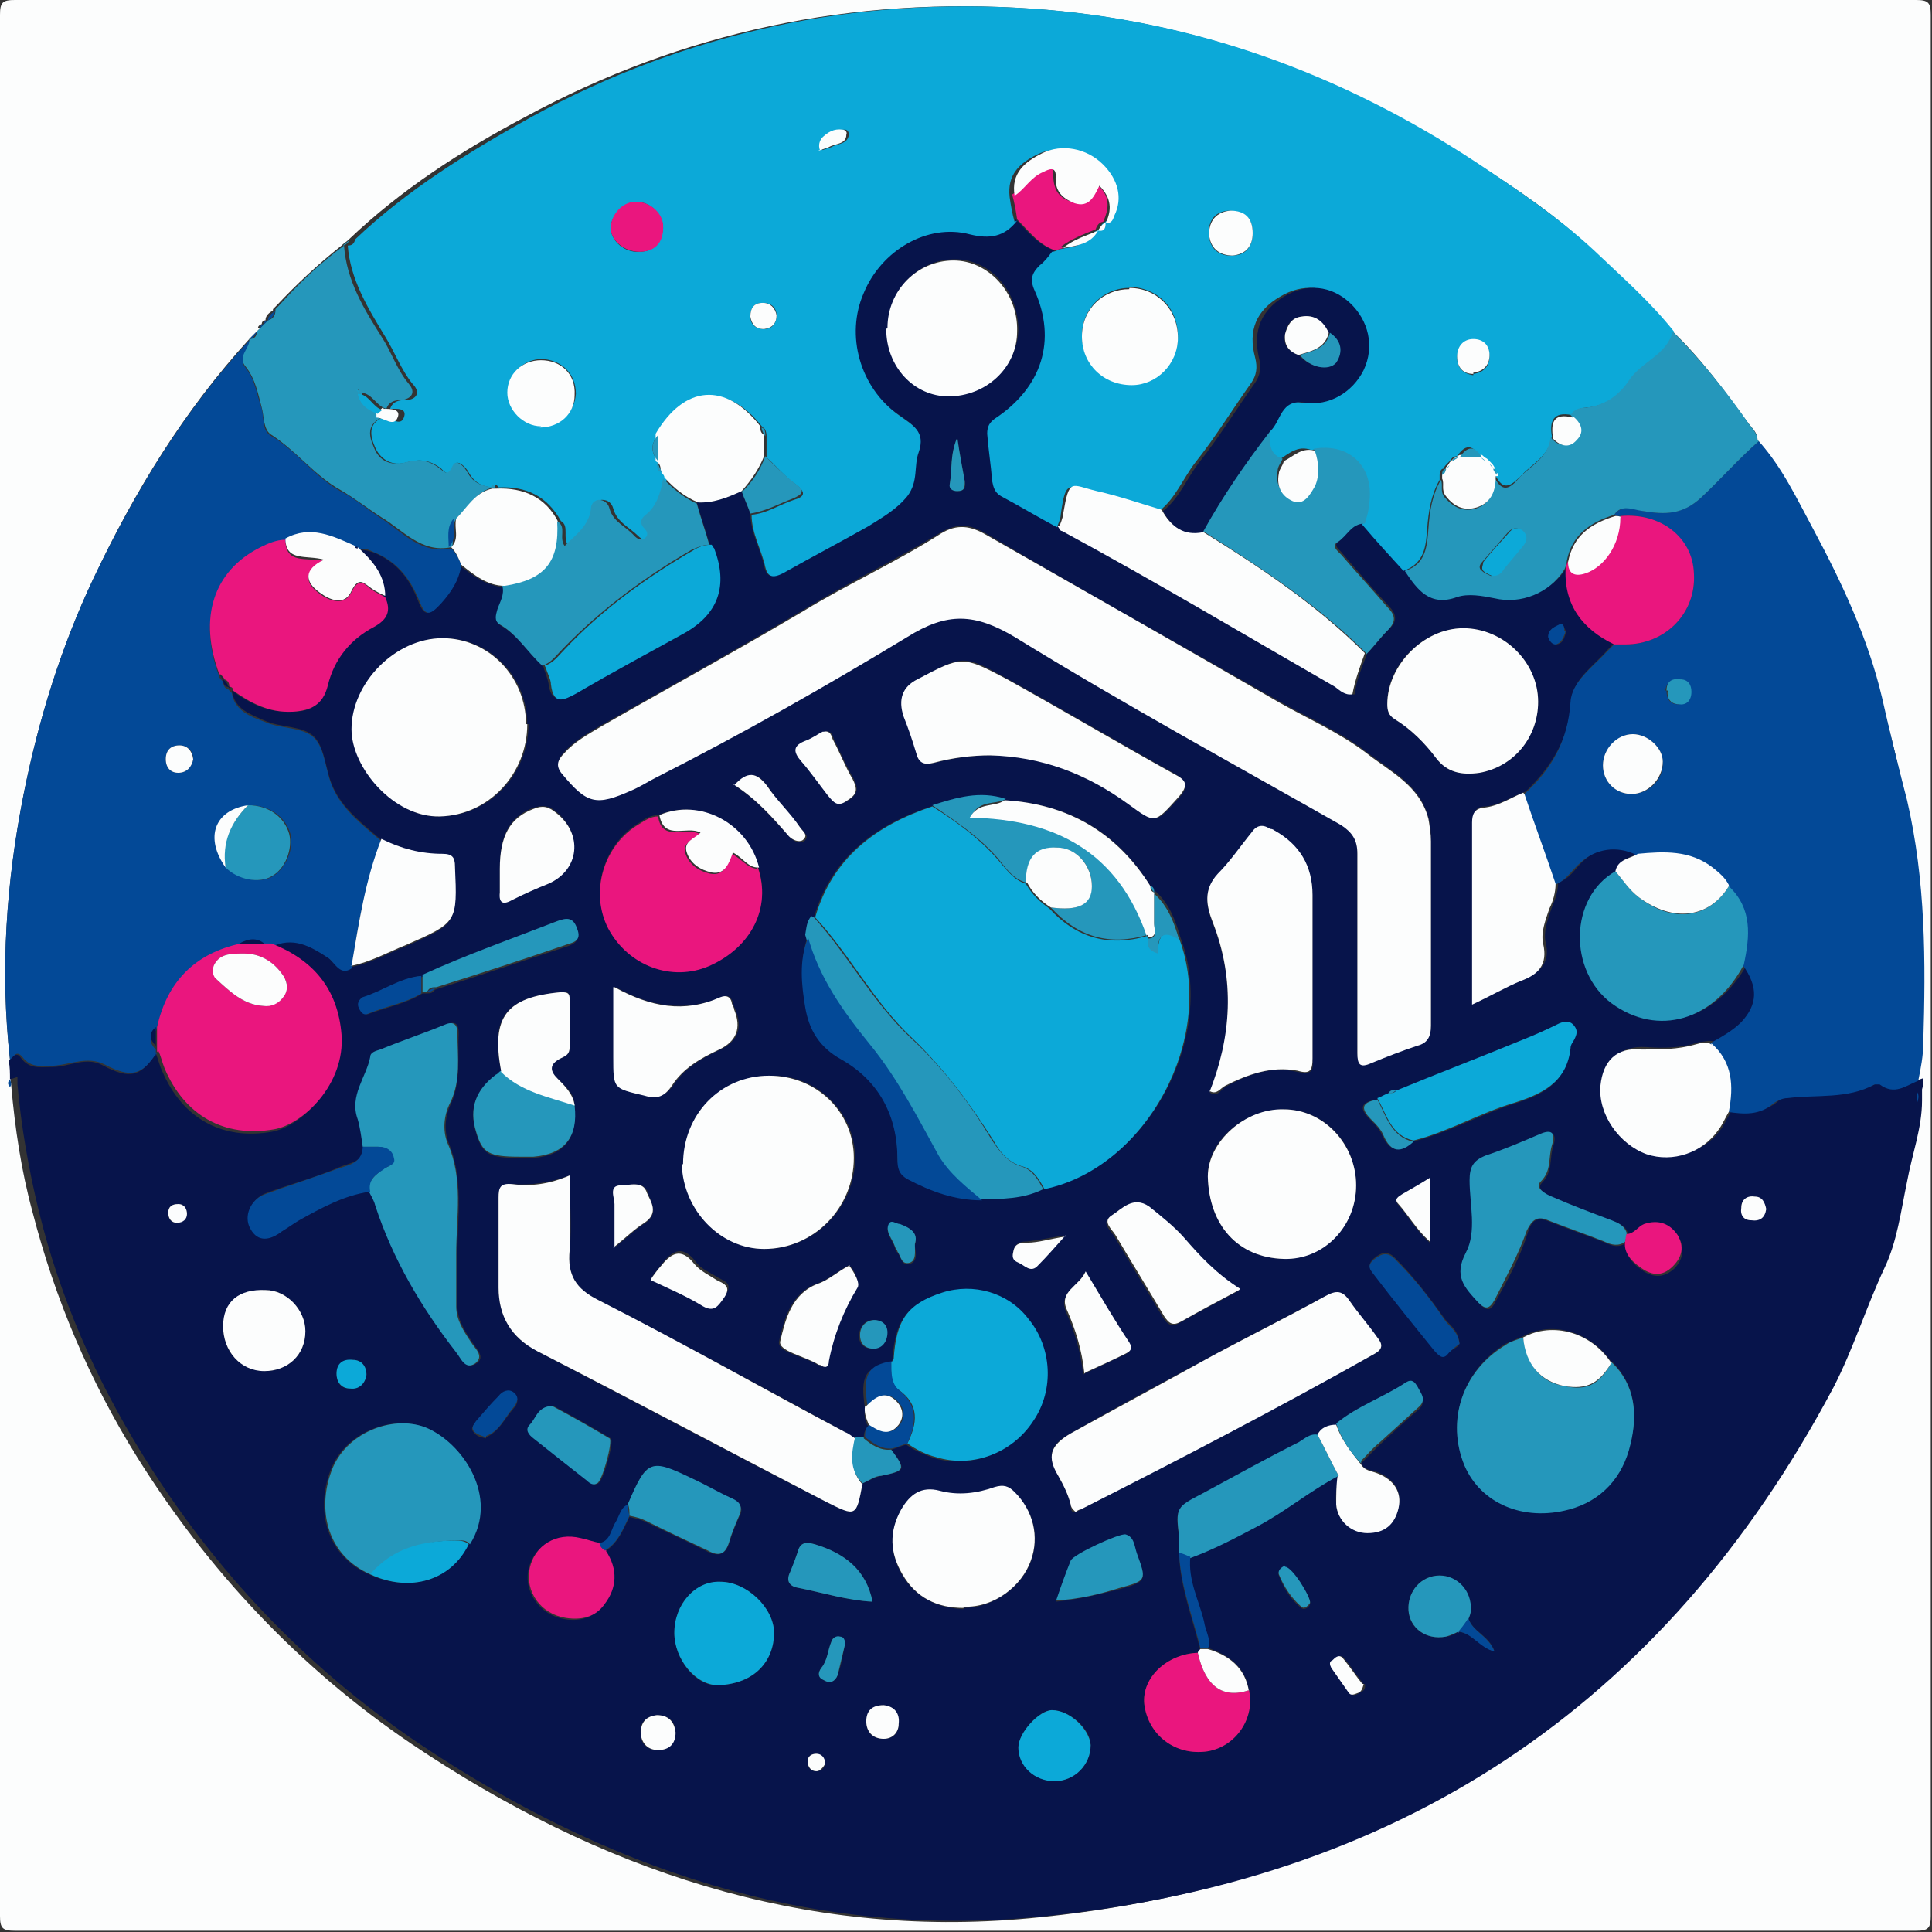 <?xml version="1.0" encoding="UTF-8"?><svg id="Layer_1" xmlns="http://www.w3.org/2000/svg" viewBox="0 0 15.5 15.5"><rect x="0" y="0" width="15.5" height="15.5" fill="#333333" stroke="none"/><defs><style>.cls-1{fill:#034997;}.cls-1,.cls-2,.cls-3,.cls-4,.cls-5,.cls-6{stroke-width:0px;}.cls-2{fill:#07144b;}.cls-3{fill:#2597bb;}.cls-4{fill:#ea167e;}.cls-5{fill:#fcfdfd;}.cls-6{fill:#0ca9d8;}</style></defs><path class="cls-5" d="M0,7.75C0,5.21,0,2.67,0,.12,0,.02.02,0,.12,0c5.08,0,10.17,0,15.25,0,.1,0,.12.02.12.12,0,5.08,0,10.17,0,15.25,0,.1-.02.12-.12.12-5.08,0-10.17,0-15.25,0-.1,0-.12-.02-.12-.12,0-2.54,0-5.08,0-7.63ZM2.09,2.63s-.02.02-.03.03h0s-.04.04-.06.06h0c-.52.57-.92,1.22-1.25,1.92-.26.55-.44,1.13-.56,1.73-.14.71-.19,1.42-.11,2.13,0,.05,0,.1.01.15-.01.02,0,.04,0,.06.03.34.08.68.17,1.01.18.7.46,1.36.84,1.97.57.91,1.3,1.69,2.2,2.3,1.5,1.01,3.14,1.57,4.96,1.4,2.88-.27,5.03-1.68,6.4-4.25.16-.31.27-.64.41-.96.1-.22.13-.46.18-.69.04-.21.11-.42.12-.65.02-.03.03-.06,0-.09,0-.03,0-.06.01-.09.01-.1.03-.2.04-.3.02-.65.02-1.3-.13-1.95-.06-.27-.13-.55-.2-.82-.11-.48-.32-.92-.55-1.35-.13-.25-.26-.5-.44-.71,0-.06-.04-.09-.07-.13-.19-.26-.38-.52-.61-.74-.19-.24-.42-.44-.64-.65-.29-.28-.62-.5-.95-.71-1.08-.71-2.26-1.14-3.55-1.23-1.44-.1-2.8.18-4.07.87-.51.27-.99.58-1.41.98-.02.02-.04.03-.06.05,0,0,0,0,0,0-.19.15-.36.31-.52.48,0,0-.02.02-.03.03h0s0,.01,0,.01c-.03.02-.06.04-.06.08h0s-.03,0-.03.03h0s-.03.01-.03.03h0Z"/><path class="cls-2" d="M.08,8.66c0-.05,0-.1-.01-.15.03-.03.06-.08.1-.02.07.09.15.07.25.07.14,0,.27-.09.41-.01.21.11.3.09.42-.1.02.05.03.1.05.14.16.38.48.56.88.49.23-.04.57-.36.54-.76-.03-.37-.23-.6-.56-.73.18-.09.33,0,.47.09.05.04.09.13.18.08.16-.03.3-.11.45-.17.41-.18.4-.18.39-.63,0-.08-.02-.11-.1-.1-.17,0-.34-.04-.49-.12-.15-.13-.31-.25-.39-.43-.06-.13-.06-.31-.15-.4-.09-.09-.27-.07-.4-.13-.11-.05-.24-.09-.26-.24.14.1.29.18.48.17.15,0,.24-.05.28-.21.05-.21.18-.37.37-.47.11-.06.14-.13.09-.24-.01-.16-.1-.27-.22-.37.05-.02.09,0,.13.01.18.07.29.2.36.38.05.13.08.14.18.03.08-.09.14-.18.16-.3.11.08.21.16.35.17.01.07-.02.13-.04.19-.02.04-.03.09.02.12.14.08.22.22.34.33.01.04.03.08.04.13.02.17.11.13.21.07.28-.16.57-.32.86-.48q.41-.23.24-.68s-.01-.02-.02-.03c-.03-.11-.07-.22-.1-.33.13.01.24-.04.36-.09l.07.18c0,.15.08.28.11.42.02.09.06.1.14.05.23-.13.46-.25.69-.38.11-.06.22-.13.31-.24.09-.12.05-.24.09-.35.06-.17-.05-.22-.16-.3-.32-.22-.43-.63-.28-.98.15-.34.51-.56.85-.47.16.04.28.02.38-.11.09.09.17.2.31.25-.03.04-.06.08-.1.11-.06.06-.08.11-.04.2.17.4.05.79-.32,1.03-.05.03-.07.06-.06.12.02.12.03.25.04.38,0,.05.02.1.07.12.15.08.3.16.45.25.01.01.02.04.04.04.74.4,1.46.83,2.19,1.25.04.02.08.07.14.06.01-.12.06-.22.1-.33.06-.06.11-.13.17-.19.07-.06.07-.12,0-.19-.13-.14-.25-.28-.37-.42-.02-.03-.08-.06-.03-.1.07-.05.11-.15.22-.15.11.12.22.24.33.37.1.15.19.29.42.21.09-.03.2-.01.3.01.21.05.45-.04.56-.23,0,.29.14.47.39.6-.02.02-.04.04-.06.06-.11.13-.28.24-.29.4-.02.31-.16.54-.37.74-.11.04-.21.11-.32.12-.08,0-.1.04-.09.12,0,.22,0,.44,0,.67,0,.25,0,.51,0,.79.14-.07.26-.14.39-.19.14-.06.22-.14.18-.3-.02-.09.02-.19.05-.28.03-.07.05-.13.05-.2.1-.03.14-.12.21-.18.12-.11.29-.13.45-.06-.07.04-.16.04-.18.14-.37.2-.39.8-.03,1.06.37.27.82.14,1.07-.31.12.18.12.32-.01.46-.07.07-.16.12-.25.17-.04-.02-.09,0-.13,0-.14.05-.29.05-.43.04-.19-.01-.31.09-.33.29-.02.23.15.47.37.55.21.07.45,0,.58-.2.03-.05.05-.1.08-.14.13.02.26.03.37-.07.03-.02.07-.04.11-.04.23-.02.48.01.7-.11.01,0,.03,0,.04,0,.11.09.21,0,.31-.03,0,.03,0,.06-.01.09,0,.03,0,.06,0,.09,0,.22-.08.43-.12.65-.05.24-.08.48-.18.69-.15.32-.25.65-.41.96-1.37,2.58-3.52,3.98-6.4,4.25-1.82.17-3.46-.39-4.96-1.4-.9-.61-1.63-1.38-2.2-2.3-.38-.61-.67-1.27-.84-1.97-.08-.33-.14-.67-.17-1.01,0-.02,0-.04,0-.06ZM9.63,13.23s-.01.02-.02.03c-.25.01-.45.2-.43.41.03.25.25.42.51.38.23-.04.38-.27.33-.49-.03-.19-.16-.28-.33-.34,0-.07-.02-.14-.04-.2-.04-.17-.13-.34-.11-.52.18-.07.35-.16.53-.25.23-.12.43-.29.66-.41,0,.07-.02.15-.01.22,0,.13.13.24.25.23.13,0,.22-.07.25-.2.03-.13-.04-.23-.17-.28-.05-.02-.1-.01-.13-.07.05-.05.09-.09.14-.14.11-.1.21-.2.32-.29.07-.06.01-.12-.01-.17-.02-.04-.05-.07-.09-.03-.18.12-.39.18-.56.33-.06,0-.12.02-.15.08-.06,0-.1.04-.15.06-.26.14-.51.28-.77.41-.22.11-.22.11-.19.35,0,.04,0,.09,0,.14.01.26.11.51.17.76ZM6.93,11.54s-.05,0-.07,0c-.03-.02-.05-.03-.08-.05-.66-.36-1.32-.72-1.98-1.06-.18-.09-.25-.2-.23-.4.02-.19,0-.39,0-.6-.16.06-.31.08-.46.07-.09,0-.11.03-.11.11,0,.24,0,.48,0,.72,0,.23.1.4.31.51.77.4,1.54.81,2.32,1.21.24.12.24.12.29-.15.05-.02.1-.05.15-.06.2-.04.2-.05.08-.21.04-.01.08-.03.12-.04.07.05.15.08.23.11.29.08.61-.04.78-.29.17-.25.15-.58-.04-.82-.17-.21-.45-.29-.69-.21-.28.09-.37.22-.39.53,0,0-.01.02-.02.03-.2.03-.24.1-.2.36-.01.06,0,.11.03.15-.04.02-.04.06-.04.1ZM11.78,12.99s.02-.05.02-.07c0-.15-.11-.28-.25-.28-.15,0-.26.13-.25.28.01.15.15.24.3.21.03,0,.07-.02.1-.04.11.01.17.12.29.16-.04-.13-.18-.16-.21-.27ZM3.38,7.83c-.17.02-.3.12-.46.17-.04.01-.05.05-.03.09.02.04.04.06.08.04.14-.05.29-.08.42-.16,0,0,.02,0,.03,0,.03,0,.05,0,.07-.03.35-.11.7-.23,1.04-.34.06-.02.13-.04.09-.13-.03-.09-.09-.09-.16-.06-.36.14-.72.27-1.08.43ZM9.26,7.16s0-.04-.03-.05c-.27-.44-.66-.66-1.17-.69-.2-.06-.4,0-.59.05-.45.15-.8.41-.94.89-.04.04-.04.1-.05.15-.06.18-.05.37-.02.55.03.18.11.32.29.42.3.17.45.45.45.8,0,.07.02.13.08.16.19.1.38.18.6.17.17,0,.35,0,.51-.08.82-.17,1.38-1.22,1.08-2.01-.04-.14-.09-.27-.2-.37h0ZM4.81,12.39c-.05-.01-.1-.03-.16-.04-.2-.05-.37.06-.41.24-.04.19.1.37.29.4.12.02.23-.01.31-.11.1-.14.11-.29.01-.43.11-.07.15-.18.2-.28.04.01.09.02.13.04.17.08.34.16.5.24.09.04.14.02.17-.07.02-.07.05-.14.08-.21.04-.07.01-.11-.06-.14-.11-.05-.22-.11-.32-.16-.34-.17-.36-.16-.51.2,0,0,0,0,0,.01-.06.03-.07.1-.1.14-.04.06-.04.15-.13.17ZM4.61,8.87c0-.1-.08-.16-.14-.22-.08-.07-.06-.12.03-.16.05-.02.07-.04.07-.09,0-.13,0-.25,0-.38,0-.05-.01-.07-.07-.06-.44.04-.57.2-.48.63,0,0,0,0,0,.01-.01,0-.03.02-.04.03-.17.12-.22.27-.16.46.05.17.1.2.35.2.04,0,.07,0,.11,0,.25-.02.35-.16.33-.41ZM11.14,8.78s-.06.03-.09.04c-.12.02-.16.06-.06.16.04.04.08.08.1.13.06.13.14.14.24.05.28-.07.53-.21.8-.3.23-.07.43-.16.46-.44,0-.02.02-.05.03-.07.02-.04.03-.07,0-.11-.03-.04-.08-.04-.12-.02-.1.04-.19.09-.29.13-.34.14-.68.27-1.02.41-.02,0-.05,0-.06.02ZM13.06,9.9c-.01-.06-.06-.08-.12-.1-.16-.06-.32-.12-.48-.19-.05-.02-.14-.07-.09-.12.09-.09.06-.2.09-.29.03-.09.01-.14-.1-.09-.14.06-.29.12-.43.17-.11.03-.13.09-.13.2,0,.2.06.41-.03.58-.1.19,0,.28.1.4.06.06.09.06.13-.02.1-.18.2-.36.26-.56.03-.09.07-.12.17-.08.15.06.3.11.45.17.06.03.11.04.17,0-.01.1.04.16.11.21.09.07.18.08.27,0,.07-.07.09-.16.04-.25-.06-.1-.15-.13-.27-.09-.05.02-.08.08-.14.08ZM3.76,12.39c.25-.38-.05-.82-.36-.94-.27-.1-.64.05-.75.35-.12.32-.03.68.31.83.33.15.66.05.79-.24ZM6.08,6.96c-.09-.36-.48-.56-.8-.42-.06,0-.11.03-.15.06-.29.17-.4.55-.25.84.16.3.51.43.81.3.34-.15.5-.47.39-.79ZM2.97,9.56s.03.07.05.11c.15.43.38.82.65,1.18.03.05.07.14.15.09.08-.05,0-.12-.03-.17-.06-.09-.12-.18-.12-.29,0-.14,0-.28,0-.42,0-.3.05-.6-.07-.89-.04-.1-.03-.22.02-.32.08-.18.05-.38.06-.56,0-.08-.03-.1-.1-.07-.17.07-.35.13-.52.2-.03.01-.07.02-.08.06-.03.17-.17.31-.1.5.02.07.03.15.04.22,0,.13-.13.13-.21.17-.19.08-.38.13-.57.2-.12.04-.18.18-.12.28.07.12.16.09.25.02.04-.03.09-.06.14-.09.18-.1.36-.2.57-.23ZM9.7,8.76c.06.05.09-.01.13-.04.18-.1.37-.17.58-.12.11.02.13,0,.12-.1,0-.44,0-.88,0-1.31q0-.35-.31-.52s-.02,0-.03-.01c-.06-.05-.11-.03-.15.03-.09.11-.17.23-.27.33-.12.12-.09.26-.04.39.18.46.15.92-.03,1.37h0ZM12.93,10.93c-.16-.24-.47-.34-.71-.21-.05.02-.09.04-.14.06-.34.21-.48.61-.33.97.13.3.46.45.84.35.27-.07.43-.26.49-.52.06-.24.04-.47-.15-.66ZM10.89,7.62s0,0,0,0c0,.27,0,.54,0,.82,0,.09.02.12.11.08.12-.05.24-.1.37-.14.09-.03.11-.07.11-.16,0-.49,0-.99,0-1.48,0-.06,0-.12-.02-.18-.07-.27-.31-.38-.5-.53-.21-.16-.46-.27-.69-.4-.79-.45-1.58-.89-2.36-1.35-.12-.07-.22-.09-.36-.01-.36.22-.74.4-1.1.62-.54.32-1.08.62-1.63.93-.1.06-.21.12-.29.21-.05.05-.07.1-.02.17.21.24.28.26.56.13.06-.03.13-.06.19-.1.69-.34,1.36-.73,2.02-1.13.32-.19.55-.19.86,0,.86.53,1.74,1.01,2.62,1.51.09.05.13.12.13.23,0,.26,0,.51,0,.77ZM8.63,12.13s.03-.01.04-.02c.79-.41,1.58-.82,2.36-1.25.07-.04.06-.08.02-.13-.08-.09-.15-.19-.22-.29-.06-.09-.11-.08-.2-.04-.29.16-.6.31-.89.47-.39.21-.77.41-1.15.63-.17.09-.19.18-.1.34.04.07.08.15.1.23,0,.03,0,.07.04.06ZM4.23,5.81c0-.38-.3-.69-.67-.69-.39,0-.73.35-.73.73,0,.31.34.72.71.7.39-.01.7-.34.7-.74ZM5.48,9.34c0,.37.3.68.66.68.39,0,.72-.33.72-.73,0-.37-.31-.67-.68-.66-.39,0-.69.32-.69.71ZM7.95,6.06c.41,0,.78.15,1.11.39.22.16.21.16.4-.05.08-.09.06-.13-.03-.19-.45-.25-.89-.51-1.34-.76-.36-.2-.36-.2-.72,0q-.19.1-.11.3c.03.09.07.19.1.29.02.08.05.1.14.08.15-.04.31-.06.46-.06ZM10.88,9.51c0-.33-.25-.61-.58-.61-.32,0-.62.26-.61.54.01.39.24.65.61.66.32,0,.58-.26.58-.59ZM12.34,5.63c0-.32-.28-.59-.6-.59-.32,0-.62.3-.61.61,0,.05.01.09.06.12.13.08.24.19.33.31.09.12.21.14.35.12.28-.05.47-.29.47-.57ZM7.12,2.63c0,.3.22.54.5.54.29,0,.54-.23.55-.52,0-.31-.22-.57-.51-.57-.29,0-.53.24-.53.54ZM7.73,12.9c.25,0,.47-.18.54-.37.07-.2.03-.4-.13-.55-.05-.05-.09-.06-.16-.04-.14.05-.29.08-.44.03-.15-.04-.24.02-.31.15-.1.17-.09.35.01.52.11.18.28.26.49.27ZM4.93,7.92c0,.2,0,.38,0,.56,0,.26,0,.25.25.31.1.02.16,0,.22-.08.09-.14.23-.22.38-.29q.21-.1.12-.32s-.02-.04-.02-.06c-.02-.05-.05-.06-.09-.04-.29.12-.57.08-.85-.08ZM6.21,13.1c0-.2-.22-.41-.43-.41-.21,0-.37.18-.37.41,0,.21.17.43.35.42.3-.01.45-.2.45-.42ZM9.94,10.35c-.19-.12-.32-.27-.45-.41-.08-.09-.18-.17-.28-.25-.13-.09-.21.01-.3.07-.08.05,0,.11.03.16.13.22.26.43.39.65.04.06.07.08.14.04.14-.08.29-.16.46-.25ZM1.79,10.64c0,.2.13.35.33.36.19,0,.33-.13.33-.32,0-.17-.15-.33-.32-.33-.21,0-.33.1-.34.29ZM4.01,6.97c0,.06,0,.12,0,.18,0,.09.03.1.1.06.09-.05.19-.08.29-.13.25-.12.27-.4.06-.57-.06-.05-.11-.05-.18-.03-.19.07-.27.22-.27.48ZM6.81,10.15c-.09.05-.17.12-.26.15-.21.08-.26.29-.3.46-.02.09.2.12.31.19,0,0,0,0,.01,0,.04.03.06.01.07-.03.04-.21.11-.41.23-.59.03-.05-.03-.18-.07-.18ZM8.46,14.29c.16,0,.29-.13.29-.29,0-.13-.17-.28-.31-.28-.11,0-.27.19-.27.3,0,.14.13.27.29.27ZM8.7,11.02c.11-.05.21-.1.32-.15.04-.02.06-.04.03-.09-.11-.18-.22-.37-.35-.57-.05.12-.21.16-.15.31.07.16.12.32.14.51ZM8.47,12.85c.19-.02.35-.06.51-.1.22-.06.22-.07.14-.28-.02-.05-.02-.13-.09-.15-.05-.02-.42.16-.44.21-.04.1-.08.21-.12.33ZM4.43,11.28c-.11.01-.12.1-.17.15-.04.05-.01.08.03.11.14.11.28.22.43.34.02.02.05.04.08.02.04-.02.13-.34.1-.36-.15-.09-.31-.18-.46-.26ZM11.71,10.78c-.01-.11-.08-.15-.12-.2-.12-.17-.25-.34-.4-.49-.06-.06-.11-.04-.16,0-.04.03-.06.07-.02.11.17.21.34.42.5.63.02.03.05.07.1.03.04-.04.1-.05.1-.09ZM7,12.85c-.05-.26-.23-.39-.46-.46-.07-.02-.12-.02-.14.06-.02.05-.03.11-.06.16-.04.08,0,.12.07.13.2.04.39.1.59.11ZM6.61,5.87s-.08.05-.13.07c-.11.04-.11.09-.04.17.08.09.15.18.21.27.04.06.08.09.16.04.07-.05.08-.09.04-.17-.06-.1-.11-.22-.16-.32-.01-.03-.02-.07-.07-.06ZM5.23,10.25c.14.07.28.14.42.21.09.05.13,0,.17-.07.06-.09,0-.11-.06-.14-.06-.04-.14-.07-.18-.13-.11-.14-.19-.08-.27.02-.02.03-.04.05-.07.09ZM4.93,10.01c.1-.08.17-.15.25-.2.11-.08.04-.16.02-.24-.04-.1-.14-.06-.21-.06-.1,0-.05.1-.05.15,0,.1,0,.21,0,.35ZM11.47,9.46c-.08.05-.15.09-.22.13-.03.02-.07.03-.03.08.08.09.14.2.25.3v-.5ZM5.89,6.3c.18.11.31.27.45.42.03.03.07.05.11.03.05-.04,0-.07-.02-.1-.09-.11-.19-.22-.27-.34-.08-.11-.15-.13-.26,0ZM5.27,13.76c-.09.01-.14.06-.13.15,0,.08.05.13.14.13.09,0,.14-.06.14-.14,0-.09-.06-.14-.15-.14ZM8.55,9.91c-.13.02-.22.04-.31.05-.05,0-.09.01-.11.07-.01.05,0,.08.04.09.05.02.1.09.16.02.07-.07.13-.14.22-.24ZM3.9,11.53c.1-.04.15-.15.22-.23.03-.03.05-.08,0-.12-.04-.03-.09-.01-.12.03-.06.07-.12.14-.18.2-.02.02-.05.05-.02.08.02.03.05.04.1.05ZM7.09,13.68c-.09,0-.13.05-.14.13,0,.09.05.14.14.14.08,0,.12-.05.12-.12,0-.09-.04-.14-.12-.15ZM10.94,13.51c-.05-.06-.1-.14-.16-.21-.02-.03-.05,0-.08.02-.03.02-.03.04-.01.06.04.07.09.13.14.2.02.03.05.02.08,0,.02-.01.05-.02.04-.07ZM2.94,11.03c0-.07-.04-.12-.11-.12-.08,0-.13.04-.13.11,0,.07.03.12.11.12.08,0,.12-.04.13-.11ZM6.78,13.19s0-.05-.04-.06c-.03,0-.06,0-.07.04-.03.07-.03.15-.08.21-.03.04-.03.08.02.1.05.03.09.01.11-.04.03-.08.04-.16.06-.25ZM7.01,10.59c-.07,0-.11.05-.12.12,0,.07.04.11.11.11.08,0,.11-.06.11-.13,0-.06-.04-.1-.11-.1ZM7.34,9.99c.03-.1-.04-.14-.12-.16-.03,0-.08-.05-.09,0-.03.06.03.12.05.18,0,.01.01.03.02.04.03.03.03.11.1.09.06-.02.05-.08.04-.14ZM10.31,12.57s-.07.03-.05.07c.04.1.09.19.18.26.02.02.06,0,.07-.03.02-.04-.14-.29-.2-.29ZM14.17,9.7s-.03-.09-.09-.1c-.06,0-.11.02-.11.09,0,.06.03.09.08.1.06,0,.1-.02.12-.09ZM7.68,3.51c-.06.14-.04.26-.06.37,0,.04.02.06.06.06.06,0,.07-.03.06-.08-.02-.11-.04-.21-.06-.35ZM1.42,9.81s.08-.03.08-.07c0-.04-.02-.08-.07-.08-.05,0-.08.02-.08.07,0,.05.02.08.07.08ZM6.62,14.15s-.03-.07-.07-.08c-.04,0-.07.02-.07.06,0,.05.02.08.07.08.04,0,.06-.02.07-.06ZM12.56,5.06s-.02-.06-.04-.05c-.04.02-.1.03-.09.1,0,.03.02.06.06.06.06-.01.06-.07.08-.11Z"/><path class="cls-6" d="M8.16,1.77c-.1.13-.22.15-.38.11-.34-.09-.71.13-.85.47-.15.34-.03.76.28.98.11.08.22.13.16.3-.04.11,0,.23-.09.35-.09.11-.2.17-.31.24-.23.13-.46.25-.69.38-.08.04-.12.03-.14-.05-.03-.14-.11-.27-.11-.42.12-.01.22-.08.34-.12.07-.02.11-.05.02-.12-.09-.06-.16-.15-.24-.22v-.17s0-.06-.03-.07c-.28-.36-.61-.33-.84.06-.06.07-.06.14,0,.21h0s0,.07.04.09c0,.02.02.03.03.05-.02.11-.04.22-.14.29-.05.04-.05.07-.01.11.02.03.02.06,0,.08-.03.02-.06,0-.08-.02-.07-.07-.17-.11-.2-.22-.01-.04-.04-.07-.09-.07-.04,0-.05.05-.06.08-.03.13-.13.2-.21.29-.05-.07.01-.16-.06-.2-.11-.2-.28-.28-.5-.27-.02-.03-.03-.02-.03,0h0c-.09,0-.16-.03-.21-.12-.02-.04-.1-.12-.12-.05-.04.09-.07.05-.1.02-.09-.07-.17-.08-.28-.05-.1.03-.2-.01-.25-.12-.04-.09-.06-.19.06-.24.06-.01.14.08.17,0,.03-.08-.06-.07-.11-.07.02-.06.07-.07.12-.07.09,0,.13-.06.06-.13-.09-.11-.14-.25-.22-.38-.14-.23-.28-.46-.3-.73,0,0,0,0,0,0,.03,0,.05-.01.06-.05.42-.4.91-.7,1.41-.98C5.5.26,6.86-.03,8.29.07c1.29.09,2.47.52,3.55,1.23.33.22.66.44.95.71.22.21.45.41.64.65-.05.19-.25.25-.35.39-.08.12-.19.2-.34.22-.04,0-.1.01-.13.06-.15-.03-.18.05-.16.17-.02.16-.16.22-.25.32-.09.09-.14.11-.2,0,0,0,0-.01,0-.02,0-.02,0-.04-.03-.05h0s-.02-.02-.03-.03c0,0-.02-.02-.03-.03-.01-.01-.02-.02-.04-.03h0c-.06-.1-.12-.09-.18,0h0s-.04,0-.05.03c0,0,0,0,0,0-.01.01-.02.02-.03.03,0,0,0,0,0,0-.01.01-.02.02-.03.04,0,0,0,0,0,0-.02,0-.03.03-.03.05,0,.01,0,.03,0,.04-.07.12-.09.26-.1.39-.01.14-.02.28-.19.34-.11-.12-.22-.24-.33-.37.01-.04.02-.09.03-.13.06-.31-.14-.52-.44-.47-.11-.04-.18.03-.26.08-.12-.04-.09-.14-.1-.23.09-.08.09-.27.28-.23.19.03.38-.08.47-.26.09-.19.05-.39-.11-.54-.15-.14-.35-.16-.53-.05-.19.11-.26.27-.2.49.02.08.01.14-.03.2-.15.21-.29.44-.45.64-.1.13-.16.29-.29.39-.17-.05-.35-.11-.52-.15-.21-.05-.23-.11-.27.18,0,.03-.02.07-.03.1-.15-.08-.3-.17-.45-.25-.05-.03-.06-.07-.07-.12-.01-.13-.03-.25-.04-.38,0-.06.02-.09.06-.12.38-.25.5-.63.32-1.03-.04-.09-.02-.14.04-.2.04-.03.07-.07.1-.11.02,0,.04-.01.06-.02.11-.02.22-.03.28-.14h0s.06-.02.06-.06h0s.05-.03.06-.06c.06-.14.03-.29-.09-.41-.13-.12-.33-.17-.49-.09-.14.07-.24.16-.22.34.01.07.02.13.04.2ZM9.06,2.31c-.21,0-.38.17-.38.38,0,.22.17.39.4.39.2,0,.37-.17.37-.38,0-.23-.16-.39-.39-.4ZM4.34,3.42c.15,0,.27-.11.28-.26,0-.16-.11-.27-.27-.28-.15,0-.27.12-.27.26,0,.14.13.27.27.27ZM5.11,1.62c-.11,0-.21.11-.21.21,0,.1.11.2.23.19.12,0,.18-.08.19-.19,0-.11-.1-.21-.21-.21ZM9.87,1.69c-.12,0-.18.08-.17.19,0,.11.08.18.19.17.1,0,.16-.07.16-.18,0-.12-.06-.17-.18-.18ZM11.82,3c.08-.01.13-.06.13-.14,0-.09-.05-.13-.13-.13-.08,0-.13.06-.13.14,0,.08.05.13.13.14ZM6.13,2.64c.06,0,.1-.04.1-.11,0-.06-.04-.1-.11-.1-.07,0-.1.04-.1.11,0,.06.04.1.11.1ZM6.58,1.21s.06-.02.09-.03c.05-.03.13-.02.14-.1,0-.02-.01-.04-.03-.04-.07,0-.13.02-.17.07-.02.02-.03.05-.01.1Z"/><path class="cls-1" d="M1.26,8.44c-.12.19-.21.21-.42.1-.14-.07-.27,0-.41.01-.1,0-.18.02-.25-.07-.05-.06-.07,0-.1.02-.08-.72-.03-1.43.11-2.13.12-.6.3-1.18.56-1.73.33-.69.73-1.35,1.25-1.91.01.08-.1.14-.03.22.08.1.09.22.13.33.02.08,0,.18.08.22.2.12.35.33.55.44.12.06.22.15.33.22.17.11.32.29.56.24.04.04.07.09.08.14-.02.12-.08.21-.16.3-.1.11-.13.1-.18-.03-.07-.17-.18-.31-.36-.38-.04-.02-.08-.04-.13-.01,0,0,0,0,0,0,0-.01,0-.03-.02-.01-.18-.08-.36-.17-.56-.06-.07,0-.14.03-.2.06-.38.19-.5.57-.33,1.02,0,.01.02.03.03.04h0s0,.05.04.06h0s.02.02.03.03h0c.02.14.15.19.26.23.13.06.31.04.4.13.09.09.09.27.15.4.08.18.24.3.39.43-.13.33-.19.68-.24,1.02-.09.06-.13-.04-.18-.08-.15-.1-.29-.18-.47-.09-.02,0-.03,0-.05,0-.07-.05-.13-.05-.2,0-.37.08-.58.31-.67.67-.06.05-.05.1,0,.15v.05ZM1.82,6.96c.1.1.27.13.37.07.11-.07.17-.23.14-.34-.04-.14-.17-.23-.33-.23-.26.04-.34.26-.18.5ZM1.55,6.09c0-.07-.05-.11-.11-.11-.07,0-.11.04-.11.11,0,.07.04.11.1.11.07,0,.11-.05.12-.11Z"/><path class="cls-1" d="M12.23,6.37c.22-.2.35-.43.37-.74.01-.16.18-.28.29-.4.02-.02.04-.04.06-.06.03,0,.06,0,.09,0,.32,0,.57-.25.55-.57-.02-.29-.27-.49-.59-.46-.02,0-.03,0-.05-.01.07-.09.16-.05.23-.03.17.03.32.03.47-.11.16-.15.3-.31.46-.45.19.21.31.47.44.71.23.43.44.88.55,1.35.06.27.13.55.2.82.15.65.15,1.29.13,1.95,0,.1-.02.2-.04.3-.1.04-.19.12-.31.03,0,0-.03,0-.04,0-.22.12-.46.08-.7.11-.04,0-.08.02-.11.04-.11.1-.24.09-.37.07.04-.21.02-.39-.14-.55.09-.05.18-.1.25-.17.13-.14.14-.28.01-.46.05-.23.07-.45-.12-.63-.03-.06-.07-.1-.13-.14-.18-.14-.39-.14-.6-.11-.16-.08-.33-.05-.45.06-.07.06-.12.15-.21.18-.08-.24-.17-.48-.25-.72ZM13.09,6.37c.14,0,.26-.12.25-.26,0-.11-.12-.22-.24-.22-.12,0-.24.12-.24.25,0,.13.1.23.23.23ZM13.37,5.54c0,.07.03.11.09.11.06,0,.1-.04.1-.1,0-.06-.03-.1-.09-.1-.07,0-.1.03-.11.09Z"/><path class="cls-3" d="M14.11,3.54c-.16.14-.3.3-.46.45-.15.14-.29.14-.47.11-.08-.01-.17-.06-.23.03-.19.06-.34.16-.38.37,0,.02-.01.05-.02.07-.12.19-.35.28-.56.23-.1-.02-.21-.04-.3-.01-.22.08-.32-.06-.42-.21.17-.05.18-.2.19-.34.01-.14.03-.27.1-.39.02.04-.01.09.03.14.07.08.15.12.25.09.12-.04.15-.14.15-.25.06.12.12.1.2,0,.1-.1.23-.16.25-.32.06.07.13.08.19.01.07-.07.03-.13-.03-.19.03-.05.08-.06.13-.06.15-.02.26-.1.34-.22.1-.15.3-.2.35-.39.23.23.43.48.61.74.03.04.07.08.07.13ZM11.97,4.62s.07-.03.09-.06c.05-.06.1-.12.15-.18.03-.04.05-.08,0-.12-.04-.04-.09-.02-.12.02-.07.08-.13.15-.2.23-.02.02-.03.05,0,.07.02.02.05.03.07.04Z"/><path class="cls-3" d="M3.62,4.39c-.24.05-.39-.14-.56-.24-.11-.07-.21-.15-.33-.22-.2-.11-.35-.31-.55-.44-.07-.04-.06-.15-.08-.22-.03-.11-.05-.23-.13-.33-.07-.08.04-.15.03-.22,0,0,0,0,0,0,.04,0,.06-.02.06-.06,0,0,0,0,0,0,.01-.01.02-.02.03-.03,0,0,0,0,0,0,.01-.01.02-.02.03-.03,0,0,0,0,0,0,.01-.01.02-.02.03-.03,0,0,0,0,0,0,.04-.01.06-.04.06-.08h0s0-.01,0-.01c0,0,.02-.02.03-.03.16-.18.33-.34.52-.48.02.28.16.51.3.73.08.12.12.26.22.38.06.07.02.12-.06.13-.05,0-.1.01-.12.07,0,0,0,0,0,0-.08-.02-.11-.12-.2-.13-.01,0-.02-.02-.03-.03-.01-.01-.02-.02-.03-.03,0,0,0,0-.01-.01,0,0,0,0,.01.01.01.01.02.02.03.03,0,.01.02.02.03.03.02.09.08.13.16.16,0,.01,0,.02,0,.04-.12.06-.1.15-.06.24.04.11.14.15.25.12.11-.03.19-.02.28.05.03.02.06.07.1-.02.03-.07.1.01.12.05.05.09.12.11.21.12-.14.03-.2.16-.29.24-.06.07-.03.15-.04.23h0s0,0,0,0Z"/><path class="cls-1" d="M2.21,2.49s-.02.07-.06.08c0-.04.04-.06.06-.08Z"/><path class="cls-1" d="M2.06,2.66s-.02.06-.06.06c.02-.02.04-.04.06-.06Z"/><path class="cls-1" d="M.08,8.66s.02.04,0,.06c-.02-.02-.02-.04,0-.06Z"/><path class="cls-3" d="M2.81,1.92s-.03.05-.06.05c.02-.02.04-.03.06-.05Z"/><path class="cls-1" d="M15.38,8.85s0-.06,0-.09c.02.03.01.06,0,.09Z"/><path class="cls-1" d="M2.24,2.46s-.02.02-.03.03c0,0,.02-.02.03-.03Z"/><path class="cls-1" d="M2.15,2.57s-.02.02-.03.03c0-.02.01-.03.03-.03Z"/><path class="cls-1" d="M2.12,2.6s-.02.02-.03.03c0-.02.01-.03.03-.03Z"/><path class="cls-1" d="M2.09,2.63s-.02.02-.03.03c.01-.01.02-.02.03-.03Z"/><path class="cls-5" d="M10.89,7.62c0-.26,0-.51,0-.77,0-.11-.04-.17-.13-.23-.88-.5-1.76-.98-2.62-1.51-.32-.19-.54-.2-.86,0-.66.4-1.33.78-2.02,1.13-.06.03-.12.07-.19.1-.29.13-.36.11-.56-.13-.06-.07-.03-.12.02-.17.08-.09.19-.15.29-.21.54-.31,1.09-.61,1.63-.93.36-.22.74-.39,1.1-.62.13-.08.24-.06.36.01.79.45,1.58.9,2.36,1.35.23.13.48.24.69.4.19.15.43.26.5.53.01.06.02.12.02.18,0,.49,0,.99,0,1.48,0,.09-.03.14-.11.16-.12.04-.25.09-.37.14-.09.04-.11.01-.11-.08,0-.27,0-.54,0-.82,0,0,0,0,0,0Z"/><path class="cls-6" d="M9.46,7.53c.3.79-.26,1.84-1.08,2.01-.04-.07-.08-.15-.17-.18-.12-.03-.19-.12-.24-.21-.19-.3-.4-.58-.65-.82-.31-.29-.5-.67-.78-.97.14-.48.49-.74.94-.89.19.12.37.25.52.42.07.08.13.17.23.2.05.09.12.15.19.2.21.23.47.31.78.22,0,0,.01,0,.01.02,0,.06.01.09.08.11,0-.14.05-.19.17-.11Z"/><path class="cls-5" d="M6.92,11.9c-.05.27-.05.27-.29.15-.77-.4-1.54-.81-2.32-1.21-.21-.11-.31-.28-.31-.51,0-.24,0-.48,0-.72,0-.08.01-.12.11-.11.15.02.3,0,.46-.07,0,.21.01.4,0,.6-.02.2.05.31.23.4.67.34,1.32.71,1.98,1.06.03.01.05.03.08.05-.02.13-.04.26.06.37Z"/><path class="cls-5" d="M8.63,12.13s-.04-.03-.04-.06c-.02-.08-.06-.16-.1-.23-.09-.15-.07-.24.1-.34.38-.21.77-.42,1.15-.63.3-.16.6-.31.89-.47.09-.05.14-.05.2.04.07.1.15.19.22.29.04.05.05.09-.02.13-.78.44-1.57.85-2.36,1.25-.01,0-.03.01-.04.02Z"/><path class="cls-4" d="M1.26,8.44s0-.04,0-.05c0-.05,0-.1,0-.15.08-.36.3-.59.67-.67.07,0,.14,0,.2,0,.02,0,.03,0,.05,0,.33.13.53.36.56.73.03.4-.31.72-.54.76-.4.07-.72-.11-.88-.49-.02-.05-.03-.1-.05-.14ZM1.96,7.65c-.1,0-.18,0-.23.07-.03.04-.02.1,0,.13.11.1.22.21.38.22.07,0,.13-.02.17-.08.04-.07.02-.13-.02-.18-.08-.11-.19-.16-.3-.16Z"/><path class="cls-5" d="M4.23,5.81c0,.4-.31.73-.7.74-.37.01-.71-.39-.71-.7,0-.37.35-.73.73-.73.37,0,.67.31.67.69Z"/><path class="cls-5" d="M5.48,9.34c0-.4.3-.71.69-.71.38,0,.68.29.68.66,0,.4-.32.73-.72.73-.35,0-.65-.31-.66-.68Z"/><path class="cls-3" d="M12.93,10.93c.19.18.21.42.15.66-.06.26-.23.45-.49.52-.37.1-.71-.05-.84-.35-.15-.36-.02-.76.33-.97.04-.03.09-.04.14-.06.03.22.14.36.33.39.18.04.28-.01.38-.19Z"/><path class="cls-5" d="M9.7,8.77c.18-.45.21-.91.03-1.37-.05-.13-.08-.26.04-.39.1-.1.18-.22.27-.33.04-.06.09-.07.15-.03,0,0,.02,0,.03.01q.31.17.31.52c0,.44,0,.88,0,1.31,0,.1-.02.13-.12.1-.21-.04-.4.03-.58.12-.04.02-.07.08-.13.04h0Z"/><path class="cls-3" d="M2.91,9.2c-.01-.07-.02-.15-.04-.22-.07-.19.07-.34.1-.5,0-.04.05-.05.08-.06.17-.07.35-.13.52-.2.07-.03.1,0,.1.07,0,.19.03.38-.06.56-.05.1-.06.22-.02.32.13.29.07.59.07.89,0,.14,0,.28,0,.42,0,.11.06.2.12.29.03.05.11.11.03.17-.08.05-.11-.04-.15-.09-.28-.36-.51-.75-.65-1.18-.01-.04-.03-.07-.05-.11-.01-.09.05-.13.11-.18.03-.02.1-.03.08-.09-.02-.06-.06-.09-.12-.09-.04,0-.09,0-.13,0Z"/><path class="cls-6" d="M7.15,10.93s.02-.02.02-.03c.02-.31.11-.44.39-.53.25-.08.53,0,.69.21.19.23.21.57.04.82-.17.26-.49.38-.78.29-.08-.02-.16-.06-.23-.11.08-.16.1-.31-.07-.43-.07-.05-.06-.14-.06-.22Z"/><path class="cls-5" d="M8.5,4.22s.03-.07.03-.1c.05-.29.06-.23.27-.18.18.04.35.1.52.15.07.13.17.2.32.17.47.29.92.59,1.31.98-.04.11-.08.22-.1.33-.06.01-.1-.03-.14-.06-.73-.42-1.45-.85-2.19-1.25-.02,0-.02-.03-.04-.04Z"/><path class="cls-5" d="M7.95,6.06c-.16,0-.31.02-.46.06-.08.02-.12,0-.14-.08-.03-.1-.06-.19-.1-.29q-.07-.21.11-.3c.36-.19.36-.19.72,0,.45.25.89.51,1.34.76.1.05.12.09.03.19-.19.21-.18.21-.4.05-.33-.24-.69-.38-1.11-.39Z"/><path class="cls-4" d="M1.76,5.41c-.17-.45-.05-.83.33-1.02.06-.03.13-.06.2-.06,0,.2.17.14.31.17-.17.09-.15.18-.04.26.09.07.21.1.26-.01.06-.12.1-.07.16-.02.03.02.07.04.11.06.05.11.02.18-.09.24-.19.1-.32.26-.37.47-.04.16-.14.2-.28.21-.19.01-.34-.07-.48-.17,0,0,0,0,0,0,0-.02-.01-.03-.03-.03,0,0,0,0,0,0,0-.03-.01-.05-.04-.06,0,0,0,0,0,0,0-.01-.02-.03-.03-.04Z"/><path class="cls-3" d="M10.96,5.24c-.39-.39-.85-.69-1.31-.98.16-.28.34-.55.54-.81,0,.09-.02.19.1.23-.01.03-.04.06-.04.1-.02.1.03.19.11.22.1.04.14-.05.18-.12.05-.09.03-.19,0-.28.3-.05.5.16.44.47,0,.04-.02.09-.03.13-.11,0-.14.1-.22.15-.05.03,0,.07.03.1.12.14.25.28.37.42.07.07.07.12,0,.19-.06.06-.11.13-.17.19Z"/><path class="cls-5" d="M10.88,9.51c0,.33-.26.6-.58.59-.37-.01-.6-.27-.61-.66,0-.28.3-.55.61-.54.32,0,.58.28.58.61Z"/><path class="cls-4" d="M6.08,6.96c.11.32-.05.64-.39.79-.3.13-.65,0-.81-.3-.15-.29-.04-.67.25-.84.05-.03.09-.06.15-.06.03.21.22.08.33.14-.05.05-.14.07-.11.16.03.09.11.14.2.16.11.02.14-.08.17-.16.08.04.12.11.2.12Z"/><path class="cls-3" d="M13.87,7.11c.19.18.17.4.12.63-.24.45-.69.58-1.06.31-.35-.26-.34-.85.03-1.06.06.07.11.15.19.21.27.21.56.17.72-.09Z"/><path class="cls-3" d="M2.97,12.63c-.34-.15-.43-.51-.31-.83.11-.3.48-.45.75-.35.3.12.6.56.36.94-.03-.04-.07-.03-.11-.03-.26,0-.5.07-.68.27Z"/><path class="cls-5" d="M12.34,5.63c0,.28-.19.52-.47.57-.14.02-.26,0-.35-.12-.09-.12-.2-.23-.33-.31-.05-.03-.06-.07-.06-.12,0-.31.29-.61.61-.61.32,0,.6.27.6.59Z"/><path class="cls-3" d="M4.47,4.18c.08.05.01.13.06.2.09-.09.19-.16.21-.29,0-.03.01-.07.06-.08.05,0,.08.03.09.07.03.11.13.14.2.22.02.02.05.04.08.02.03-.02.03-.05,0-.08-.04-.04-.03-.08.01-.11.09-.07.12-.18.14-.29.08.08.16.15.27.2.03.11.07.22.1.33-.05,0-.09.02-.14.04-.38.22-.73.48-1.04.8-.05.05-.09.11-.16.13-.12-.11-.2-.25-.34-.33-.05-.03-.03-.08-.02-.12.02-.06.06-.12.04-.19.32-.05.43-.19.42-.52Z"/><path class="cls-5" d="M7.12,2.63c0-.3.24-.54.53-.54.28,0,.52.26.51.57,0,.29-.25.52-.55.52-.28,0-.5-.24-.5-.54Z"/><path class="cls-3" d="M6.53,7.36c.28.31.47.68.78.97.26.24.47.52.65.82.06.09.13.18.24.21.09.03.13.11.17.18-.16.08-.33.08-.51.08-.13-.11-.26-.21-.35-.36-.17-.3-.33-.62-.55-.89-.22-.27-.41-.53-.5-.87.01-.05.01-.11.05-.15Z"/><path class="cls-5" d="M7.73,12.9c-.21,0-.38-.08-.49-.27-.1-.17-.11-.34-.01-.52.07-.12.16-.19.31-.15.15.04.3.02.44-.03.07-.02.11-.01.16.04.15.15.2.36.13.55-.07.2-.29.38-.54.37Z"/><path class="cls-5" d="M12.23,6.37c.08.24.17.48.25.72,0,.07-.02.14-.05.2-.03.09-.07.19-.05.28.04.17-.04.25-.18.3-.12.05-.24.12-.39.19,0-.28,0-.53,0-.79,0-.22,0-.44,0-.67,0-.07.02-.11.09-.12.12-.01.22-.08.32-.12Z"/><path class="cls-5" d="M13.73,8.37c.17.15.18.34.14.55-.03.05-.05.1-.08.14-.13.19-.37.27-.58.2-.22-.08-.39-.32-.37-.55.02-.2.13-.31.33-.29.15,0,.29,0,.43-.04.04-.01.09-.03.13,0Z"/><path class="cls-4" d="M12.56,4.57s.01-.05.02-.07c0,.1.05.12.14.09.16-.05.27-.23.28-.45.32-.03.58.17.59.46.02.32-.23.57-.55.57-.03,0-.06,0-.09,0-.25-.12-.4-.31-.39-.6Z"/><path class="cls-3" d="M13.04,9.96c-.05.04-.11.03-.17,0-.15-.06-.3-.11-.45-.17-.09-.04-.13,0-.17.08-.07.2-.17.38-.26.56-.04.07-.07.08-.13.02-.11-.12-.2-.21-.1-.4.09-.17.03-.39.03-.58,0-.11.03-.16.13-.2.15-.05.29-.11.43-.17.11-.05.13,0,.1.09-.03.1,0,.2-.09.29-.05.05.04.1.09.12.16.07.32.13.48.19.05.02.1.04.12.1,0,.02,0,.04-.01.06Z"/><path class="cls-6" d="M4.37,5.34c.07-.02.11-.08.16-.13.3-.32.66-.58,1.04-.8.05-.03.09-.04.14-.04,0,0,.01.02.02.03q.17.45-.24.68c-.29.16-.57.31-.86.48-.11.06-.19.1-.21-.07,0-.04-.03-.09-.04-.13Z"/><path class="cls-6" d="M11.2,8.75c.34-.14.68-.27,1.02-.41.1-.04.19-.08.29-.13.05-.02.09-.02.12.02.03.04.02.07,0,.11-.01.02-.03.04-.03.07-.03.28-.24.37-.46.44-.27.08-.52.23-.8.3-.18-.04-.21-.2-.29-.34.03-.01.06-.03.09-.04.02,0,.05,0,.06-.02Z"/><path class="cls-5" d="M4.93,7.92c.29.16.56.21.85.08.05-.02.08,0,.09.04,0,.02.02.04.02.06q.09.22-.12.32c-.15.07-.29.15-.38.29-.06.09-.12.11-.22.08-.25-.06-.25-.05-.25-.31,0-.18,0-.36,0-.56Z"/><path class="cls-5" d="M2.82,7.75c.06-.35.11-.69.24-1.02.16.08.32.12.49.12.08,0,.1.03.1.1.02.45.02.45-.39.63-.15.06-.29.14-.45.17Z"/><path class="cls-5" d="M5.6,4.03c-.1-.04-.19-.11-.27-.2,0-.02-.02-.03-.03-.05,0-.03,0-.06-.04-.08,0,0,0-.01,0-.01,0-.07,0-.14,0-.21.23-.39.56-.42.84-.06,0,.03,0,.05.03.07,0,.06,0,.11,0,.17-.04.1-.1.19-.18.28-.11.05-.23.1-.36.09Z"/><path class="cls-3" d="M10.74,11.84c-.23.12-.43.29-.66.41-.17.09-.34.18-.53.25-.03,0-.06-.02-.09-.03,0-.05,0-.09,0-.14-.03-.24-.02-.24.19-.35.26-.14.51-.28.77-.41.05-.03.09-.07.15-.06.06.11.11.22.17.33Z"/><path class="cls-5" d="M4.47,4.18c.02.33-.1.47-.42.52-.14,0-.25-.09-.35-.17-.02-.05-.04-.1-.08-.14,0,0,0,0,0,0,0,0,0,0,0,0,.07-.07.02-.15.04-.23.09-.09.15-.21.29-.24,0,0,0,0,0,0,.01,0,.02,0,.03,0,.22-.01.4.07.5.27Z"/><path class="cls-3" d="M8.23,7.08c-.11-.03-.17-.13-.23-.2-.15-.17-.33-.29-.52-.42.19-.06.38-.12.59-.05-.08.05-.21,0-.28.14.69.01,1.19.29,1.42.95-.31.09-.56.02-.78-.22.22.03.32-.02.33-.17,0-.16-.11-.3-.28-.31-.17,0-.24.08-.25.28Z"/><path class="cls-6" d="M6.21,13.1c0,.22-.15.41-.45.42-.18,0-.35-.21-.35-.42,0-.23.17-.42.37-.41.21,0,.43.21.43.41Z"/><path class="cls-1" d="M6.48,7.51c.09.33.28.6.5.87.22.27.38.58.55.89.09.15.22.25.35.36-.22,0-.41-.07-.6-.17-.07-.04-.08-.09-.08-.16,0-.35-.15-.63-.45-.8-.18-.1-.26-.24-.29-.42-.03-.18-.05-.37.02-.55Z"/><path class="cls-5" d="M9.94,10.35c-.17.09-.32.17-.46.25-.07.04-.1.02-.14-.04-.13-.22-.26-.43-.39-.65-.03-.05-.11-.11-.03-.16.08-.05.17-.16.3-.07.1.08.2.16.28.25.13.15.26.29.45.41Z"/><path class="cls-4" d="M10.02,13.56c.05.22-.1.45-.33.49-.26.04-.48-.13-.51-.38-.02-.21.18-.4.43-.41.06.27.2.37.41.3Z"/><path class="cls-3" d="M4.61,8.87c.03.25-.08.39-.33.41-.03,0-.07,0-.11,0-.25,0-.3-.03-.35-.2-.06-.19,0-.34.16-.46.01,0,.02-.02.04-.03.17.16.38.2.59.27Z"/><path class="cls-5" d="M4.61,8.87c-.21-.07-.43-.11-.59-.27,0,0,0-.01,0-.01-.08-.43.04-.59.48-.63.06,0,.07.01.07.06,0,.13,0,.25,0,.38,0,.06-.03.07-.07.09-.08.04-.1.09-.03.16.06.06.13.13.14.22Z"/><path class="cls-3" d="M5.04,12.07s0,0,0-.01c.15-.35.18-.36.51-.2.11.05.21.11.32.16.07.03.09.07.06.14-.03.07-.06.14-.08.21-.03.1-.08.12-.17.07-.17-.08-.34-.16-.5-.24-.04-.02-.08-.03-.13-.04,0-.03,0-.06-.01-.09Z"/><path class="cls-4" d="M4.86,12.44c.1.15.09.3-.01.43-.07.1-.18.13-.31.11-.2-.03-.33-.21-.29-.4.04-.18.21-.29.41-.24.05.01.1.03.16.04,0,.03.01.05.05.06Z"/><path class="cls-5" d="M1.79,10.64c0-.2.13-.3.34-.29.17,0,.32.16.32.33,0,.19-.14.32-.33.32-.19,0-.33-.16-.33-.36Z"/><path class="cls-5" d="M4.01,6.97c0-.26.08-.41.27-.48.07-.03.12-.02.18.03.22.17.19.46-.06.57-.1.04-.19.08-.29.13-.07.04-.11.03-.1-.06,0-.06,0-.12,0-.18Z"/><path class="cls-5" d="M9.2,7.51c-.23-.67-.73-.94-1.42-.95.07-.13.2-.08.28-.14.51.03.9.26,1.17.69,0,.02,0,.04.03.05,0,0,0,0,0,0,0,.08,0,.17,0,.25,0,.04.03.11-.05.11,0,0,0-.02-.01-.02Z"/><path class="cls-1" d="M2.91,9.2s.09,0,.13,0c.06,0,.11.03.12.09.02.06-.05.06-.08.09-.06.04-.13.08-.11.18-.21.03-.39.13-.57.23-.05.03-.09.06-.14.09-.09.07-.19.09-.25-.02-.06-.1,0-.24.12-.28.19-.07.38-.13.57-.2.08-.03.2-.04.21-.17Z"/><path class="cls-5" d="M13.87,7.11c-.16.26-.45.29-.72.09-.08-.06-.13-.14-.19-.21.02-.1.12-.1.18-.14.21-.02.42-.03.6.11.05.04.1.08.13.14Z"/><path class="cls-5" d="M6.81,10.15s.1.13.07.18c-.11.18-.19.38-.23.59,0,.05-.03.06-.07.03,0,0,0,0-.01,0-.11-.07-.33-.11-.31-.19.04-.17.09-.38.3-.46.09-.03.16-.1.26-.15Z"/><path class="cls-4" d="M8.53,1.99s-.04.01-.06.02c-.13-.04-.21-.15-.31-.25-.01-.07-.02-.13-.04-.2.09-.05.14-.15.23-.19.04-.02.11-.05.1.03,0,.13.05.19.15.22.12.04.16-.06.2-.14.11.09.1.19.05.3,0,0,0,0,0,0-.03,0-.05.03-.06.06,0,0,0,0,0,0-.1.04-.2.08-.28.14Z"/><path class="cls-5" d="M10.74,11.84c-.06-.11-.11-.22-.17-.33.03-.06.09-.08.15-.08.04.12.12.22.2.32.03.05.08.05.13.07.13.05.2.15.17.28-.03.13-.11.2-.25.2-.13,0-.24-.1-.25-.23,0-.07,0-.15.01-.22Z"/><path class="cls-6" d="M8.46,14.29c-.16,0-.29-.12-.29-.27,0-.12.17-.3.27-.3.14,0,.3.15.31.28,0,.16-.13.29-.29.29Z"/><path class="cls-5" d="M3.09,4.78s-.07-.03-.11-.06c-.06-.04-.1-.1-.16.02-.05.12-.17.08-.26.01-.11-.08-.13-.18.04-.26-.14-.04-.31.02-.31-.17.2-.11.38-.02.56.06,0,.01.01.02.02.01,0,0,0,0,0,0,.11.1.21.21.22.37Z"/><path class="cls-3" d="M3.42,7.96s-.02,0-.03,0c0-.05,0-.09,0-.14.35-.16.72-.29,1.08-.43.08-.03.13-.03.16.06.04.1-.03.11-.09.13-.35.12-.69.23-1.04.34-.03,0-.05,0-.07.03Z"/><path class="cls-5" d="M8.7,11.02c-.02-.19-.07-.35-.14-.51-.07-.15.1-.19.15-.31.12.2.23.39.35.57.03.05.01.07-.03.09-.1.05-.21.1-.32.15Z"/><path class="cls-3" d="M8.47,12.85c.04-.12.08-.23.12-.33.02-.05.39-.22.44-.21.07.02.07.09.09.15.08.22.08.22-.14.28-.16.05-.32.09-.51.1Z"/><path class="cls-5" d="M12.93,10.93c-.1.17-.2.22-.38.19-.19-.04-.31-.17-.33-.39.24-.13.55-.04.71.21Z"/><path class="cls-3" d="M4.43,11.28c.15.08.31.17.46.26.03.02-.06.35-.1.36-.03.02-.06,0-.08-.02-.14-.11-.28-.22-.43-.34-.04-.03-.07-.07-.03-.11.05-.05.06-.14.17-.15Z"/><path class="cls-5" d="M6.08,6.96c-.08,0-.12-.08-.2-.12-.03.08-.06.18-.17.16-.09-.02-.17-.07-.2-.16-.03-.09.06-.11.11-.16-.11-.06-.29.07-.33-.14.32-.14.71.06.8.42Z"/><path class="cls-3" d="M10.92,11.74c-.09-.09-.16-.2-.2-.32.17-.14.38-.21.56-.33.05-.03.07,0,.09.03.03.06.08.11.01.17-.11.1-.22.2-.32.29-.05.04-.09.09-.14.14Z"/><path class="cls-1" d="M11.71,10.78s-.07.05-.1.09c-.04.04-.07,0-.1-.03-.17-.21-.34-.42-.5-.63-.04-.05-.02-.08.02-.11.05-.04.1-.06.16,0,.15.15.28.31.4.49.04.06.11.09.12.2Z"/><path class="cls-3" d="M11.7,13.09s-.06.03-.1.04c-.16.03-.29-.07-.3-.21-.01-.15.1-.28.25-.28.14,0,.26.12.25.28,0,.02-.01.05-.02.07-.03.04-.05.07-.08.11Z"/><path class="cls-3" d="M7,12.85c-.2-.01-.39-.07-.59-.11-.07-.01-.11-.05-.07-.13.02-.05.04-.1.06-.16.02-.08.07-.08.14-.06.23.07.41.2.46.46Z"/><path class="cls-6" d="M2.97,12.63c.18-.21.42-.27.68-.27.04,0,.08,0,.11.03-.14.29-.47.39-.79.24Z"/><path class="cls-5" d="M6.61,5.87c.05-.01.06.03.07.06.06.11.1.22.16.32.04.08.04.12-.04.17-.08.06-.11.02-.16-.04-.07-.09-.14-.19-.21-.27-.07-.08-.07-.13.04-.17.05-.02.09-.05.13-.07Z"/><path class="cls-5" d="M5.23,10.25s.05-.07.07-.09c.08-.1.16-.16.27-.02.05.06.12.09.18.13.06.03.12.05.06.14-.05.07-.08.12-.17.07-.13-.08-.27-.14-.42-.21Z"/><path class="cls-4" d="M13.04,9.96s0-.04.01-.06c.06,0,.09-.06.14-.08.12-.04.21,0,.27.09.05.09.04.17-.04.25-.09.09-.18.07-.27,0-.07-.05-.13-.12-.11-.21Z"/><path class="cls-5" d="M4.93,10.01c0-.14,0-.24,0-.35,0-.05-.05-.15.05-.15.07,0,.18-.04.21.06.03.07.1.16-.02.24-.08.05-.15.12-.25.2Z"/><path class="cls-1" d="M7.15,10.93c0,.08,0,.17.06.22.16.13.14.27.07.43-.04.01-.08.03-.12.04-.09.01-.15-.04-.22-.09,0-.04,0-.08.04-.1.08.04.16.1.24,0,.05-.07.03-.14-.02-.19-.09-.09-.17-.03-.24.04-.04-.25,0-.33.2-.36Z"/><path class="cls-3" d="M5.96,3.94c.08-.08.14-.17.18-.28.08.08.16.16.24.22.09.06.05.09-.02.12-.11.04-.21.1-.34.12-.02-.06-.05-.12-.07-.18Z"/><path class="cls-5" d="M11.47,9.46v.5c-.11-.1-.17-.21-.25-.3-.04-.04,0-.06.03-.08.07-.04.14-.08.22-.13Z"/><path class="cls-5" d="M5.89,6.3c.11-.12.18-.1.26,0,.08.12.19.22.27.34.02.03.07.06.02.1-.03.02-.08,0-.11-.03-.13-.15-.26-.3-.45-.42Z"/><path class="cls-3" d="M6.93,11.54c.06.05.13.1.22.09.12.16.11.17-.08.21-.05,0-.1.04-.15.06-.11-.11-.09-.24-.06-.37.02,0,.05,0,.07,0Z"/><path class="cls-5" d="M10.02,13.56c-.21.07-.35-.03-.41-.3,0-.01.01-.02.02-.03.02,0,.04,0,.06,0,.17.05.3.15.33.34Z"/><path class="cls-1" d="M3.38,7.83s0,.09,0,.14c-.13.08-.28.1-.42.16-.04.02-.06,0-.08-.04-.02-.04,0-.07.03-.09.16-.05.29-.15.46-.17Z"/><path class="cls-5" d="M6.95,11.28c.07-.07.15-.13.24-.04.05.05.07.12.02.19-.08.1-.16.05-.24,0-.02-.05-.04-.1-.03-.15Z"/><path class="cls-5" d="M5.27,13.76c.09,0,.14.05.15.14,0,.09-.05.14-.14.14-.08,0-.13-.05-.14-.13,0-.09.04-.14.13-.15Z"/><path class="cls-5" d="M8.55,9.91c-.09.1-.15.17-.22.24-.06.07-.11,0-.16-.02-.05-.02-.05-.05-.04-.09.01-.06.05-.07.11-.07.09,0,.18-.03.31-.05Z"/><path class="cls-1" d="M3.9,11.53s-.08-.02-.1-.05c-.02-.03,0-.05.02-.08.06-.07.12-.14.18-.2.03-.04.08-.06.12-.03.05.04.03.08,0,.12-.07.08-.11.19-.22.23Z"/><path class="cls-5" d="M7.09,13.68c.09.01.13.07.12.15,0,.07-.05.12-.12.12-.09,0-.14-.06-.14-.14,0-.08.04-.13.14-.13Z"/><path class="cls-1" d="M9.69,13.22s-.04,0-.06,0c-.06-.25-.16-.5-.17-.76.03,0,.06.02.09.03-.02.19.07.35.11.52.01.07.05.13.04.2Z"/><path class="cls-3" d="M11.05,8.82c.07.13.11.3.29.34-.1.09-.18.09-.24-.05-.02-.05-.06-.09-.1-.13-.1-.1-.06-.14.06-.16Z"/><path class="cls-5" d="M10.94,13.51s-.01.06-.04.07c-.03.01-.06.03-.08,0-.05-.07-.09-.13-.14-.2-.01-.02-.02-.05.01-.06.02-.02.05-.05.08-.02.06.07.11.15.16.21Z"/><path class="cls-6" d="M2.94,11.03c-.01.07-.06.12-.13.11-.07,0-.11-.05-.11-.12,0-.08.05-.12.13-.11.07,0,.11.05.11.12Z"/><path class="cls-3" d="M6.78,13.19c-.02.08-.04.17-.06.25-.02.05-.06.07-.11.04-.05-.02-.05-.06-.02-.1.05-.06.05-.14.08-.21.01-.03.04-.05.07-.04.03,0,.04.03.04.06Z"/><path class="cls-3" d="M7.01,10.59c.07,0,.11.04.11.1,0,.07-.04.13-.11.13-.07,0-.11-.04-.11-.11,0-.07.05-.12.12-.12Z"/><path class="cls-3" d="M7.34,9.99c0,.06.01.12-.04.14-.07.02-.07-.05-.1-.09,0-.01-.02-.03-.02-.04-.02-.06-.08-.12-.05-.18.02-.04.06,0,.09,0,.08.03.15.07.12.16Z"/><path class="cls-3" d="M9.21,7.53c.08,0,.05-.07.05-.11,0-.08,0-.17,0-.25.11.1.16.23.2.37-.12-.08-.18-.04-.17.11-.07-.02-.09-.06-.08-.11Z"/><path class="cls-3" d="M10.31,12.57c.06,0,.21.25.2.29-.02.03-.05.05-.07.03-.08-.07-.14-.16-.18-.26-.01-.04.03-.06.05-.07Z"/><path class="cls-5" d="M14.17,9.7c-.01.07-.05.1-.12.09-.06,0-.09-.04-.08-.1,0-.07.05-.1.11-.09.06,0,.08.05.09.1Z"/><path class="cls-3" d="M7.68,3.51c.02.14.04.24.06.35,0,.05,0,.08-.06.08-.04,0-.07-.02-.06-.06.02-.11,0-.23.06-.37Z"/><path class="cls-1" d="M4.86,12.44s-.05-.02-.05-.06c.09-.02.09-.11.13-.17.03-.05.04-.12.1-.14,0,.03,0,.06.01.09-.05.1-.09.22-.2.28Z"/><path class="cls-5" d="M1.42,9.81c-.05,0-.07-.04-.07-.08,0-.05.03-.07.08-.07.05,0,.07.04.07.08,0,.04-.03.07-.08.07Z"/><path class="cls-1" d="M11.7,13.09s.06-.07.08-.11c.03.11.16.14.21.27-.12-.03-.18-.15-.29-.16Z"/><path class="cls-5" d="M6.62,14.15s-.03.06-.07.06c-.04,0-.07-.03-.07-.08,0-.04.03-.06.07-.06.04,0,.07.03.07.08Z"/><path class="cls-1" d="M12.56,5.06s-.02.1-.08.11c-.03,0-.05-.03-.06-.06,0-.06.05-.08.09-.1.03-.01.04.01.04.05Z"/><path class="cls-1" d="M3.42,7.96s.04-.03.07-.03c-.02.02-.04.03-.07.03Z"/><path class="cls-3" d="M11.2,8.75s-.04.03-.06.02c.01-.02.03-.03.06-.02Z"/><path class="cls-3" d="M9.26,7.16s-.03-.03-.03-.05c.02,0,.03.02.03.05Z"/><path class="cls-5" d="M9.7,8.76s0,0,0,0c0,0,0,0,0,0Z"/><path class="cls-2" d="M10.19,3.46c-.2.26-.38.52-.54.81-.15.03-.25-.04-.32-.17.13-.1.19-.26.29-.39.16-.2.3-.43.45-.64.04-.06.05-.12.03-.2-.05-.22.02-.38.2-.49.18-.11.38-.09.53.05.15.14.2.35.11.54-.09.18-.28.29-.47.26-.2-.03-.19.15-.28.23ZM10.42,2.85c.08.09.24.13.29.06.07-.09.05-.17-.05-.24-.05-.09-.11-.15-.22-.13-.08.01-.12.07-.13.14-.02.09.03.14.11.17Z"/><path class="cls-5" d="M9.06,2.31c.22,0,.39.17.39.4,0,.21-.17.38-.37.38-.23,0-.4-.17-.4-.39,0-.22.17-.38.38-.38Z"/><path class="cls-5" d="M4.34,3.42c-.14,0-.27-.13-.27-.27,0-.15.12-.26.27-.26.16,0,.28.11.27.28,0,.15-.12.26-.28.26Z"/><path class="cls-5" d="M8.87,1.79c.05-.1.05-.2-.05-.3-.04.08-.08.18-.2.14-.1-.04-.16-.1-.15-.22,0-.08-.06-.05-.1-.03-.1.04-.15.14-.23.19-.03-.18.08-.27.22-.34.16-.08.36-.04.49.09.12.12.16.27.09.41-.01.03-.02.06-.06.06Z"/><path class="cls-5" d="M12,3.82c0,.11-.03.21-.15.25-.1.03-.18,0-.25-.09-.04-.05-.01-.1-.03-.14,0-.01,0-.03,0-.04.02,0,.03-.03.03-.05,0,0,0,0,0,0,.01-.01.02-.02.03-.04,0,0,0,0,0,0,.01-.01.02-.02.03-.03,0,0,0,0,0,0,.02-.01.03-.02.05-.03,0,0,0,0,0,0,.06,0,.12,0,.18,0,0,0,0,0,0,0,.01.01.02.02.04.03,0,0,.02.02.03.03.01.01.02.02.03.04,0,0,0,0,0,0,0,.02,0,.04.03.05,0,0,0,0,0,.02Z"/><path class="cls-4" d="M5.11,1.62c.11,0,.22.1.21.21,0,.12-.07.19-.19.19-.12,0-.23-.09-.23-.19,0-.11.1-.22.21-.21Z"/><path class="cls-5" d="M9.87,1.69c.12,0,.18.06.18.18,0,.11-.06.17-.16.18-.11,0-.18-.06-.19-.17,0-.11.06-.18.17-.19Z"/><path class="cls-5" d="M10.55,3.62c.03.09.04.19,0,.28-.04.07-.09.16-.18.12-.09-.04-.13-.12-.11-.22,0-.03.03-.06.04-.1.08-.04.15-.12.26-.08Z"/><path class="cls-5" d="M11.82,3c-.08,0-.13-.05-.13-.14,0-.08.05-.14.13-.14.08,0,.13.05.13.13,0,.08-.05.13-.13.14Z"/><path class="cls-5" d="M12.62,3.34c.06.05.1.12.03.19-.06.07-.13.05-.19-.01-.02-.13,0-.21.16-.17Z"/><path class="cls-5" d="M6.13,2.64c-.07,0-.1-.04-.11-.1,0-.07.03-.11.1-.11.06,0,.1.04.11.1,0,.06-.03.1-.1.11Z"/><path class="cls-5" d="M6.58,1.21c-.02-.05,0-.08.01-.1.05-.05.1-.08.17-.07.02,0,.04.02.03.04,0,.08-.09.07-.14.1-.03.01-.05.02-.09.03Z"/><path class="cls-5" d="M3.08,3.28s0,0,0,0c.05,0,.14,0,.11.07-.03.08-.11,0-.17,0,0-.01,0-.03,0-.04.02-.01.03-.02.05-.04Z"/><path class="cls-5" d="M8.53,1.99c.08-.07.19-.1.28-.14-.06.11-.17.12-.28.14Z"/><path class="cls-3" d="M11.89,3.67c-.06,0-.12,0-.18,0,.06-.09.12-.1.18,0Z"/><path class="cls-3" d="M5.28,3.49c0,.07,0,.14,0,.21-.06-.07-.06-.14,0-.21Z"/><path class="cls-5" d="M8.81,1.85s.03-.06.06-.06c0,.04-.01.07-.06.06Z"/><path class="cls-3" d="M6.14,3.5s-.03-.04-.03-.07c.03.01.03.04.03.07Z"/><path class="cls-3" d="M5.27,3.71s.03.05.04.08c-.04-.01-.04-.04-.04-.08Z"/><path class="cls-3" d="M11.98,3.76s-.02-.02-.03-.04c.01.01.02.02.03.04Z"/><path class="cls-3" d="M11.6,3.76s0,.04-.03.05c0-.02,0-.04.03-.05Z"/><path class="cls-3" d="M12.01,3.81s-.03-.03-.03-.05c.02,0,.03.03.03.05Z"/><path class="cls-3" d="M3.97,3.91s-.02,0-.03,0c0-.02.02-.03.03,0Z"/><path class="cls-3" d="M11.66,3.7s-.02.02-.03.03c.01-.01.02-.02.03-.03Z"/><path class="cls-3" d="M11.92,3.7s-.02-.02-.04-.03c.01.01.02.02.04.03Z"/><path class="cls-3" d="M11.7,3.67s-.03.02-.05.03c0-.02.03-.03.05-.03Z"/><path class="cls-3" d="M11.63,3.73s-.02.02-.03.04c.01-.01.02-.02.03-.04Z"/><path class="cls-3" d="M1.99,6.46c.16,0,.29.09.33.23.03.12-.03.28-.14.34-.1.06-.27.03-.37-.07-.04-.2.04-.36.18-.5Z"/><path class="cls-5" d="M1.99,6.46c-.14.14-.21.3-.18.5-.17-.24-.09-.46.18-.5Z"/><path class="cls-5" d="M1.55,6.09c-.01.06-.05.11-.12.11-.06,0-.1-.04-.1-.11,0-.07.04-.11.11-.11.06,0,.1.04.11.11Z"/><path class="cls-2" d="M2.12,7.57c-.07,0-.14,0-.2,0,.07-.04.14-.05.2,0Z"/><path class="cls-2" d="M1.25,8.24s0,.1,0,.15c-.05-.05-.06-.1,0-.15Z"/><path class="cls-2" d="M1.79,5.45s.04.03.04.06c-.03,0-.04-.03-.04-.06Z"/><path class="cls-2" d="M1.82,5.5s.03.01.03.03c-.01-.01-.02-.02-.03-.03Z"/><path class="cls-2" d="M2.87,4.4s-.02,0-.02-.01c.02-.01.02,0,.02.01Z"/><path class="cls-2" d="M1.76,5.41s.02.03.03.04c0-.01-.02-.03-.03-.04Z"/><path class="cls-5" d="M13.09,6.37c-.13,0-.23-.1-.23-.23,0-.13.11-.25.24-.25.12,0,.24.11.24.22,0,.14-.12.26-.25.26Z"/><path class="cls-5" d="M13,4.15c0,.22-.13.4-.28.45-.09.03-.14,0-.14-.09.04-.21.18-.31.38-.37.02,0,.03,0,.05.01Z"/><path class="cls-3" d="M13.37,5.54c0-.07.04-.1.11-.09.06,0,.09.04.09.1,0,.07-.04.11-.1.1-.06,0-.1-.04-.09-.11Z"/><path class="cls-6" d="M11.97,4.62s-.05-.02-.07-.04c-.02-.02,0-.05,0-.07.06-.08.13-.15.2-.23.03-.04.07-.06.12-.02.04.04.03.08,0,.12-.05.06-.1.12-.15.18-.02.03-.04.06-.09.06Z"/><path class="cls-6" d="M3.08,3.28s-.03.02-.05.04c-.08-.03-.14-.07-.16-.16,0,0,0,0,0,0,.09,0,.12.11.2.13Z"/><path class="cls-1" d="M3.64,4.16c-.01.08.03.16-.04.23,0-.08-.02-.16.04-.23Z"/><path class="cls-6" d="M2.85,3.12s.02.02.03.03c0,0,0,0,0,0,0-.01-.02-.02-.03-.03,0,0,0,0,0,0Z"/><path class="cls-6" d="M2.82,3.09s0,0-.01-.01c0,0,0,0,.01.01h0Z"/><path class="cls-6" d="M2.82,3.09s.02.02.03.03c0,0,0,0,0,0-.01-.01-.02-.02-.03-.03,0,0,0,0,0,0Z"/><path class="cls-5" d="M8.23,7.08c0-.2.08-.29.25-.28.16,0,.28.15.28.31,0,.15-.11.2-.33.17-.08-.05-.15-.12-.19-.2Z"/><path class="cls-5" d="M1.96,7.65c.11,0,.22.05.3.16.04.05.06.12.02.18-.04.06-.1.09-.17.08-.16-.01-.27-.12-.38-.22-.03-.03-.03-.09,0-.13.05-.07.13-.07.23-.07Z"/><path class="cls-5" d="M10.42,2.85c-.08-.03-.12-.08-.11-.17.02-.07.05-.13.13-.14.11-.02.18.04.22.13-.03.13-.15.15-.25.18Z"/><path class="cls-3" d="M10.42,2.85c.1-.03.22-.05.25-.18.09.06.11.15.05.24-.06.07-.21.04-.29-.06Z"/></svg>